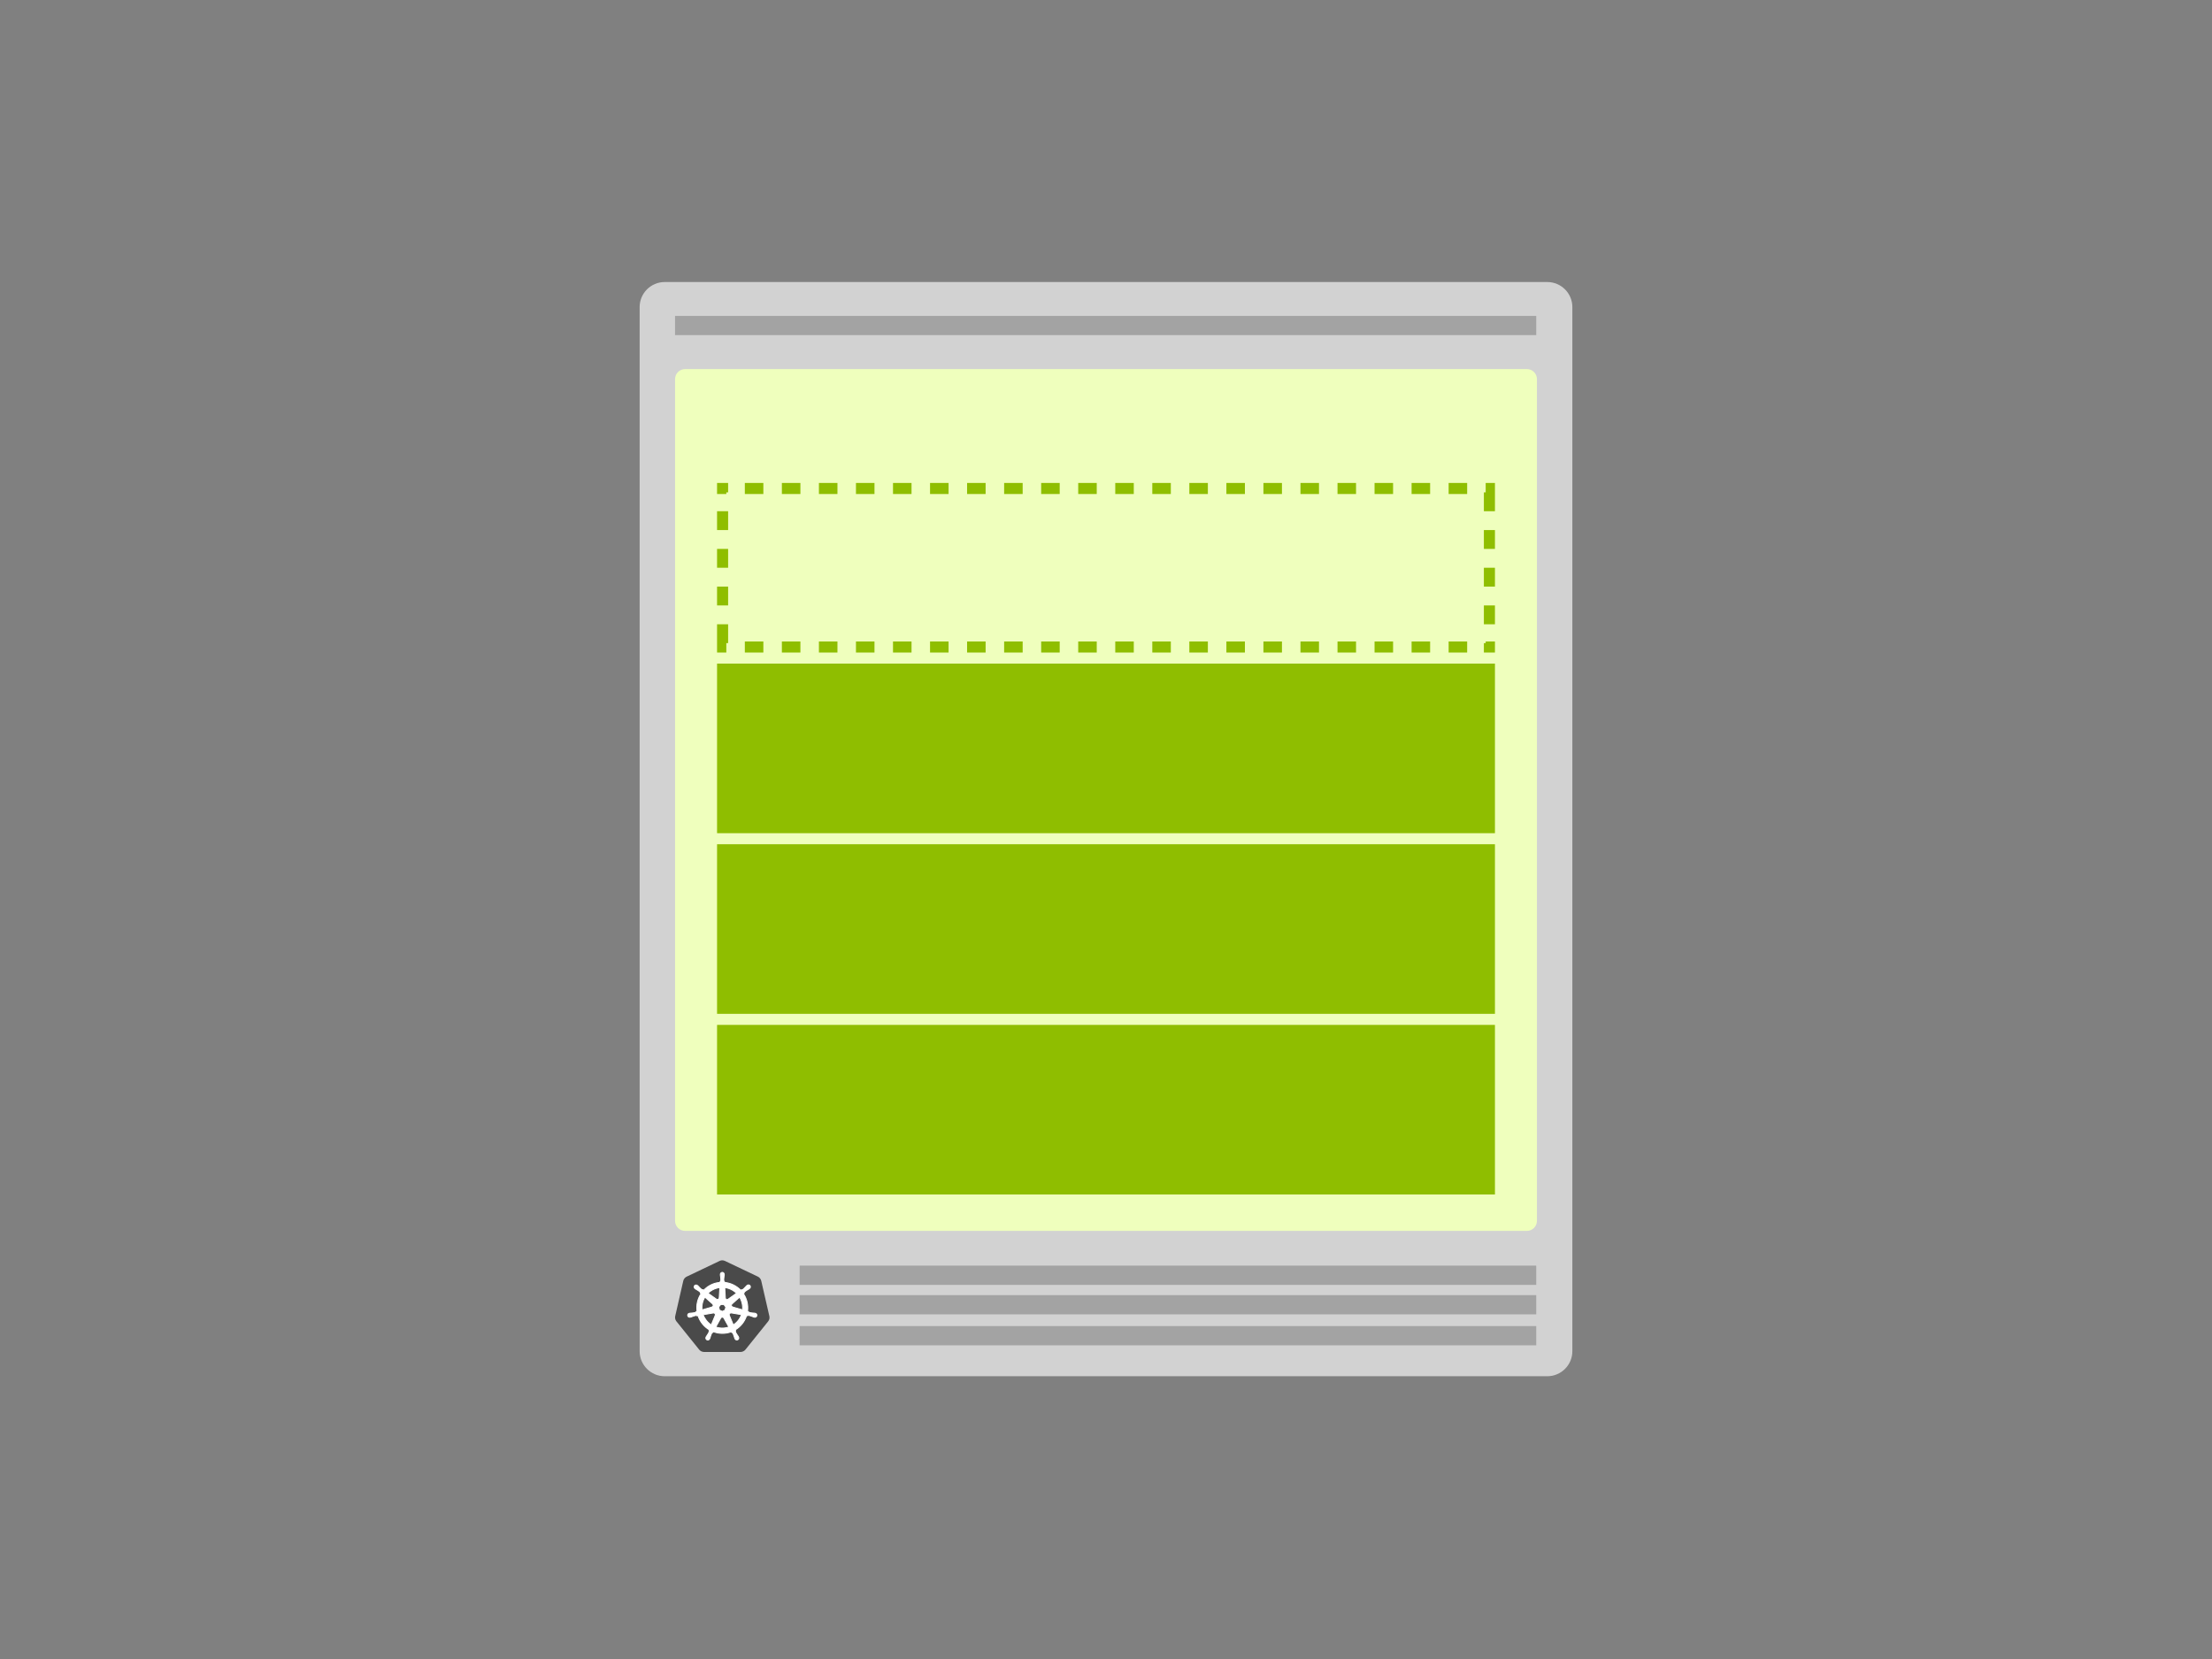 <svg width="1200" height="900" viewBox="0 0 1200 900" fill="none" xmlns="http://www.w3.org/2000/svg">
<rect x="0" y="0" width="1200" height="900" fill="#808080" stroke="none"/>
<path fill-rule="evenodd" clip-rule="evenodd" d="M853 166.6V733C853 740.511 846.906 746.6 839.39 746.6H360.61C353.095 746.6 347 740.511 347 733V166.6C347 159.089 353.094 153 360.61 153H839.39C846.905 153 853 159.089 853 166.6Z" fill="#D2D2D2"/>
<path fill-rule="evenodd" clip-rule="evenodd" d="M433.8 719.4H833.4V729.84H433.8V719.4ZM433.8 702.6H833.4V713.04H433.8V702.6ZM433.8 686.6H833.4V697.04H433.8V686.6ZM366.2 171.4H833.4V181.8H366.2V171.4Z" fill="#A3A3A3"/>
<path fill-rule="evenodd" clip-rule="evenodd" d="M371.66 200.232H828.34C829.055 200.232 829.763 200.372 830.423 200.646C831.084 200.919 831.684 201.32 832.19 201.826C832.695 202.331 833.096 202.931 833.37 203.592C833.644 204.252 833.785 204.96 833.785 205.675V662.303C833.785 663.747 833.211 665.131 832.19 666.152C831.169 667.173 829.785 667.747 828.341 667.747H371.659C370.215 667.747 368.83 667.173 367.809 666.152C366.788 665.131 366.215 663.747 366.215 662.303V205.675C366.215 204.231 366.789 202.847 367.81 201.826C368.831 200.805 370.215 200.232 371.659 200.232H371.66Z" fill="#EFFFBD"/>
<path d="M391.675 683.719C391.217 683.746 390.768 683.865 390.357 684.069L372.511 692.578C372.051 692.797 371.647 693.117 371.328 693.514C371.01 693.911 370.785 694.375 370.671 694.871L366.301 713.975C366.197 714.419 366.185 714.88 366.268 715.328C366.351 715.776 366.525 716.203 366.781 716.58C366.843 716.673 366.907 716.762 366.974 716.849L379.304 732.177C379.955 732.977 380.934 733.437 381.965 733.433H401.741C402.251 733.43 402.754 733.315 403.215 733.096C403.675 732.876 404.082 732.558 404.405 732.163L416.729 716.831C417.375 716.031 417.617 714.974 417.369 713.971L412.972 694.853C412.857 694.357 412.632 693.894 412.313 693.497C411.995 693.1 411.591 692.78 411.132 692.56L393.313 684.07C392.799 683.817 392.231 683.697 391.659 683.72L391.675 683.719Z" fill="#4A4A4A"/>
<path d="M391.838 690.229C391.224 690.272 390.758 690.799 390.79 691.414V691.714C390.818 692.056 390.87 692.394 390.937 692.728C391.035 693.368 391.071 694.018 391.043 694.666C390.981 694.88 390.86 695.071 390.693 695.218L390.67 695.67C390.021 695.724 389.377 695.823 388.743 695.967C386.074 696.568 383.646 697.954 381.771 699.946L381.387 699.674C381.282 699.706 381.173 699.716 381.064 699.705C380.955 699.694 380.85 699.662 380.754 699.61C380.234 699.225 379.753 698.791 379.318 698.313C379.099 698.051 378.865 697.803 378.618 697.568L378.381 697.38C378.17 697.211 377.911 697.113 377.641 697.1C377.48 697.091 377.318 697.121 377.171 697.187C377.023 697.252 376.893 697.352 376.791 697.477C376.617 697.72 376.547 698.023 376.596 698.318C376.645 698.613 376.809 698.877 377.052 699.051L377.273 699.227C377.558 699.417 377.853 699.589 378.157 699.744C378.728 700.06 379.264 700.435 379.755 700.864C379.882 701.046 379.956 701.259 379.968 701.48L380.318 701.8C378.433 704.628 377.659 708.052 378.143 711.416L377.694 711.544C377.578 711.73 377.422 711.887 377.237 712.004C376.611 712.172 375.971 712.278 375.325 712.321C374.982 712.328 374.64 712.355 374.3 712.401L374.016 712.465H373.986C373.789 712.492 373.604 712.574 373.451 712.7C373.298 712.826 373.183 712.993 373.119 713.18C373.055 713.368 373.044 713.57 373.087 713.764C373.131 713.957 373.227 714.135 373.366 714.277C373.651 714.565 374.076 714.667 374.461 714.541H374.481L374.771 714.509C375.097 714.411 375.416 714.295 375.728 714.159C376.329 713.918 376.952 713.736 377.588 713.616C377.809 713.629 378.021 713.704 378.2 713.832L378.68 713.752C379.72 716.981 381.908 719.717 384.83 721.442L384.634 721.85C384.724 722.038 384.757 722.246 384.73 722.452C384.465 723.065 384.142 723.651 383.764 724.201C383.557 724.474 383.365 724.759 383.191 725.054L383.055 725.342C382.956 725.513 382.907 725.708 382.912 725.906C382.917 726.104 382.977 726.296 383.085 726.462C383.192 726.627 383.343 726.76 383.522 726.846C383.7 726.931 383.898 726.965 384.095 726.945C384.498 726.9 384.84 726.632 384.981 726.253L385.114 725.981C385.236 725.661 385.338 725.334 385.422 725.005C385.705 724.305 385.859 723.554 386.246 723.09C386.373 722.971 386.532 722.892 386.704 722.865L386.944 722.428C390.11 723.645 393.614 723.654 396.786 722.452L396.999 722.861C397.217 722.894 397.412 723.012 397.543 723.189C397.844 723.762 398.088 724.362 398.273 724.982C398.358 725.314 398.463 725.641 398.584 725.96L398.717 726.233C398.787 726.418 398.907 726.58 399.063 726.701C399.219 726.822 399.406 726.898 399.603 726.92C399.799 726.942 399.998 726.908 400.177 726.824C400.356 726.74 400.508 726.608 400.617 726.443C400.837 726.103 400.847 725.669 400.643 725.32L400.503 725.032C400.329 724.738 400.138 724.454 399.931 724.182C399.563 723.646 399.242 723.08 398.971 722.489C398.945 722.381 398.941 722.268 398.96 722.158C398.979 722.048 399.019 721.943 399.079 721.849C399.011 721.71 398.951 721.566 398.901 721.419C401.816 719.681 403.994 716.935 405.023 713.701L405.477 713.781C405.64 713.633 405.855 713.553 406.075 713.56C406.71 713.682 407.333 713.88 407.935 714.104C408.248 714.248 408.568 714.37 408.893 714.473C408.97 714.493 409.083 714.511 409.168 714.532H409.189C409.378 714.593 409.58 714.601 409.773 714.553C409.966 714.506 410.142 714.407 410.282 714.265C410.422 714.124 410.519 713.947 410.564 713.753C410.609 713.56 410.599 713.357 410.536 713.169C410.471 712.981 410.356 712.815 410.202 712.689C410.048 712.563 409.863 712.482 409.666 712.455L409.356 712.382C409.015 712.336 408.673 712.309 408.329 712.302C407.683 712.26 407.042 712.154 406.417 711.986C406.224 711.878 406.065 711.718 405.957 711.525L405.524 711.397C405.985 708.035 405.195 704.62 403.304 701.802L403.682 701.452C403.667 701.232 403.739 701.015 403.882 700.847C404.373 700.426 404.903 700.052 405.466 699.733C405.771 699.578 406.066 699.405 406.35 699.216L406.584 699.026C406.713 698.946 406.824 698.84 406.909 698.714C406.994 698.589 407.052 698.447 407.078 698.297C407.104 698.147 407.098 697.994 407.06 697.847C407.023 697.7 406.954 697.563 406.86 697.444C406.765 697.325 406.646 697.228 406.511 697.159C406.376 697.089 406.228 697.049 406.077 697.041C405.925 697.033 405.774 697.058 405.632 697.113C405.491 697.168 405.362 697.252 405.256 697.36L405.019 697.55C404.772 697.784 404.538 698.033 404.319 698.294C403.897 698.777 403.429 699.218 402.922 699.611C402.717 699.694 402.493 699.719 402.275 699.681L401.87 699.971C399.531 697.519 396.382 696 393.007 695.695C393.007 695.535 392.987 695.295 392.983 695.22C392.801 695.095 392.675 694.904 392.633 694.688C392.611 694.042 392.652 693.395 392.755 692.757C392.825 692.42 392.872 692.084 392.903 691.743V691.423C392.919 691.127 392.817 690.837 392.621 690.615C392.424 690.394 392.149 690.258 391.853 690.238L391.839 690.23L391.838 690.229ZM390.503 698.499L390.183 704.093H390.159C390.149 704.262 390.095 704.426 390.001 704.568C389.908 704.71 389.779 704.824 389.627 704.9C389.475 704.977 389.304 705.01 389.134 704.995C388.965 704.98 388.803 704.916 388.667 704.813L384.079 701.563C385.54 700.129 387.372 699.131 389.369 698.683C389.743 698.603 390.12 698.542 390.5 698.5H390.503V698.499ZM393.173 698.499C395.583 698.799 397.827 699.882 399.563 701.579L395.019 704.809C394.881 704.919 394.716 704.989 394.541 705.009C394.366 705.03 394.188 705.001 394.029 704.925C393.87 704.85 393.735 704.731 393.639 704.583C393.544 704.434 393.493 704.262 393.491 704.086L393.174 698.5L393.173 698.499ZM382.413 703.667L386.609 707.41V707.434C386.737 707.546 386.832 707.691 386.884 707.852C386.936 708.014 386.944 708.187 386.906 708.352C386.868 708.518 386.786 708.67 386.669 708.793C386.551 708.916 386.403 709.005 386.239 709.05V709.066L380.855 710.614C380.588 708.188 381.137 705.743 382.415 703.664L382.413 703.667ZM401.233 703.667C402.508 705.74 403.071 708.172 402.838 710.595L397.446 709.042V709.021C397.282 708.977 397.132 708.889 397.015 708.766C396.897 708.643 396.815 708.49 396.778 708.324C396.741 708.158 396.748 707.985 396.801 707.823C396.853 707.661 396.948 707.516 397.076 707.404L401.239 703.68L401.233 703.667ZM390.979 707.702H392.695L393.745 709.034L393.363 710.699L391.821 711.439L390.276 710.699L389.912 709.034L390.979 707.702V707.702ZM396.477 712.246C396.549 712.238 396.621 712.238 396.693 712.246L402.245 713.182C401.433 715.492 399.868 717.462 397.802 718.775L395.656 713.581C395.597 713.442 395.573 713.29 395.584 713.139C395.596 712.989 395.644 712.843 395.724 712.714C395.804 712.586 395.913 712.479 396.043 712.401C396.173 712.324 396.32 712.279 396.471 712.27L396.477 712.246ZM387.153 712.27C387.307 712.273 387.459 712.313 387.594 712.388C387.729 712.463 387.844 712.569 387.928 712.699C388.012 712.828 388.063 712.976 388.076 713.13C388.089 713.283 388.064 713.437 388.003 713.579V713.599L385.871 718.752C383.83 717.443 382.277 715.498 381.454 713.217L386.958 712.284C387.02 712.278 387.082 712.278 387.144 712.284L387.154 712.27H387.153ZM391.803 714.51C392.16 714.5 392.493 714.69 392.663 715.004H392.683L395.396 719.899L394.312 720.219C392.316 720.676 390.233 720.568 388.295 719.909L391.017 715.014C391.098 714.873 391.215 714.755 391.355 714.672C391.495 714.589 391.654 714.544 391.817 714.541L391.803 714.511V714.51Z" fill="white" stroke="white" stroke-width="0.5"/>
<rect x="389" y="556" width="422" height="92" fill="#8FBE00"/>
<rect x="389" y="458" width="422" height="92" fill="#8FBE00"/>
<rect x="389" y="360" width="422" height="92" fill="#8FBE00"/>
<path fill-rule="evenodd" clip-rule="evenodd" d="M389 262H395V267.111H394.024V268H389V262ZM389 354H394.024V348.889H395V338.667H389V354ZM805 354H811V348H805.976V348.889H805V354ZM811 262H805.976V267.111H805V277.333H811V262ZM404.072 262V268H414.119V262H404.072ZM424.167 262V268H434.214V262H424.167ZM444.262 262V268H454.31V262H444.262ZM464.357 262V268H474.405V262H464.357ZM484.452 262V268H494.5V262H484.452ZM504.548 262V268H514.595V262H504.548ZM524.643 262V268H534.69V262H524.643ZM544.738 262V268H554.786V262H544.738ZM564.833 262V268H574.881V262H564.833ZM584.928 262V268H594.976V262H584.928ZM605.024 262V268H615.071V262H605.024ZM625.119 262V268H635.167V262H625.119ZM645.214 262V268H655.262V262H645.214ZM665.309 262V268H675.357V262H665.309ZM685.405 262V268H695.452V262H685.405ZM705.5 262V268H715.548V262H705.5ZM725.595 262V268H735.643V262H725.595ZM745.69 262V268H755.738V262H745.69ZM765.786 262V268H775.833V262H765.786ZM785.881 262V268H795.929V262H785.881ZM811 287.556H805V297.778H811V287.556ZM811 308H805V318.222H811V308ZM811 328.444H805V338.667H811V328.444ZM795.928 354V348H785.881V354H795.928ZM775.833 354V348H765.786V354H775.833ZM755.738 354V348H745.69V354H755.738ZM735.643 354V348H725.595V354H735.643ZM715.548 354V348H705.5V354H715.548ZM695.452 354V348H685.405V354H695.452ZM675.357 354V348H665.31V354H675.357ZM655.262 354V348H645.214V354H655.262ZM635.167 354V348H625.119V354H635.167ZM615.072 354V348H605.024V354H615.072ZM594.976 354V348H584.929V354H594.976ZM574.881 354V348H564.833V354H574.881ZM554.786 354V348H544.738V354H554.786ZM534.691 354V348H524.643V354H534.691ZM514.595 354V348H504.548V354H514.595ZM494.5 354V348H484.452V354H494.5ZM474.405 354V348H464.357V354H474.405ZM454.31 354V348H444.262V354H454.31ZM434.214 354V348H424.167V354H434.214ZM414.119 354V348H404.071V354H414.119ZM389 328.444H395V318.222H389V328.444ZM389 308H395V297.778H389V308ZM389 287.556H395V277.333H389V287.556Z" fill="#8FBE00"/>
</svg>
